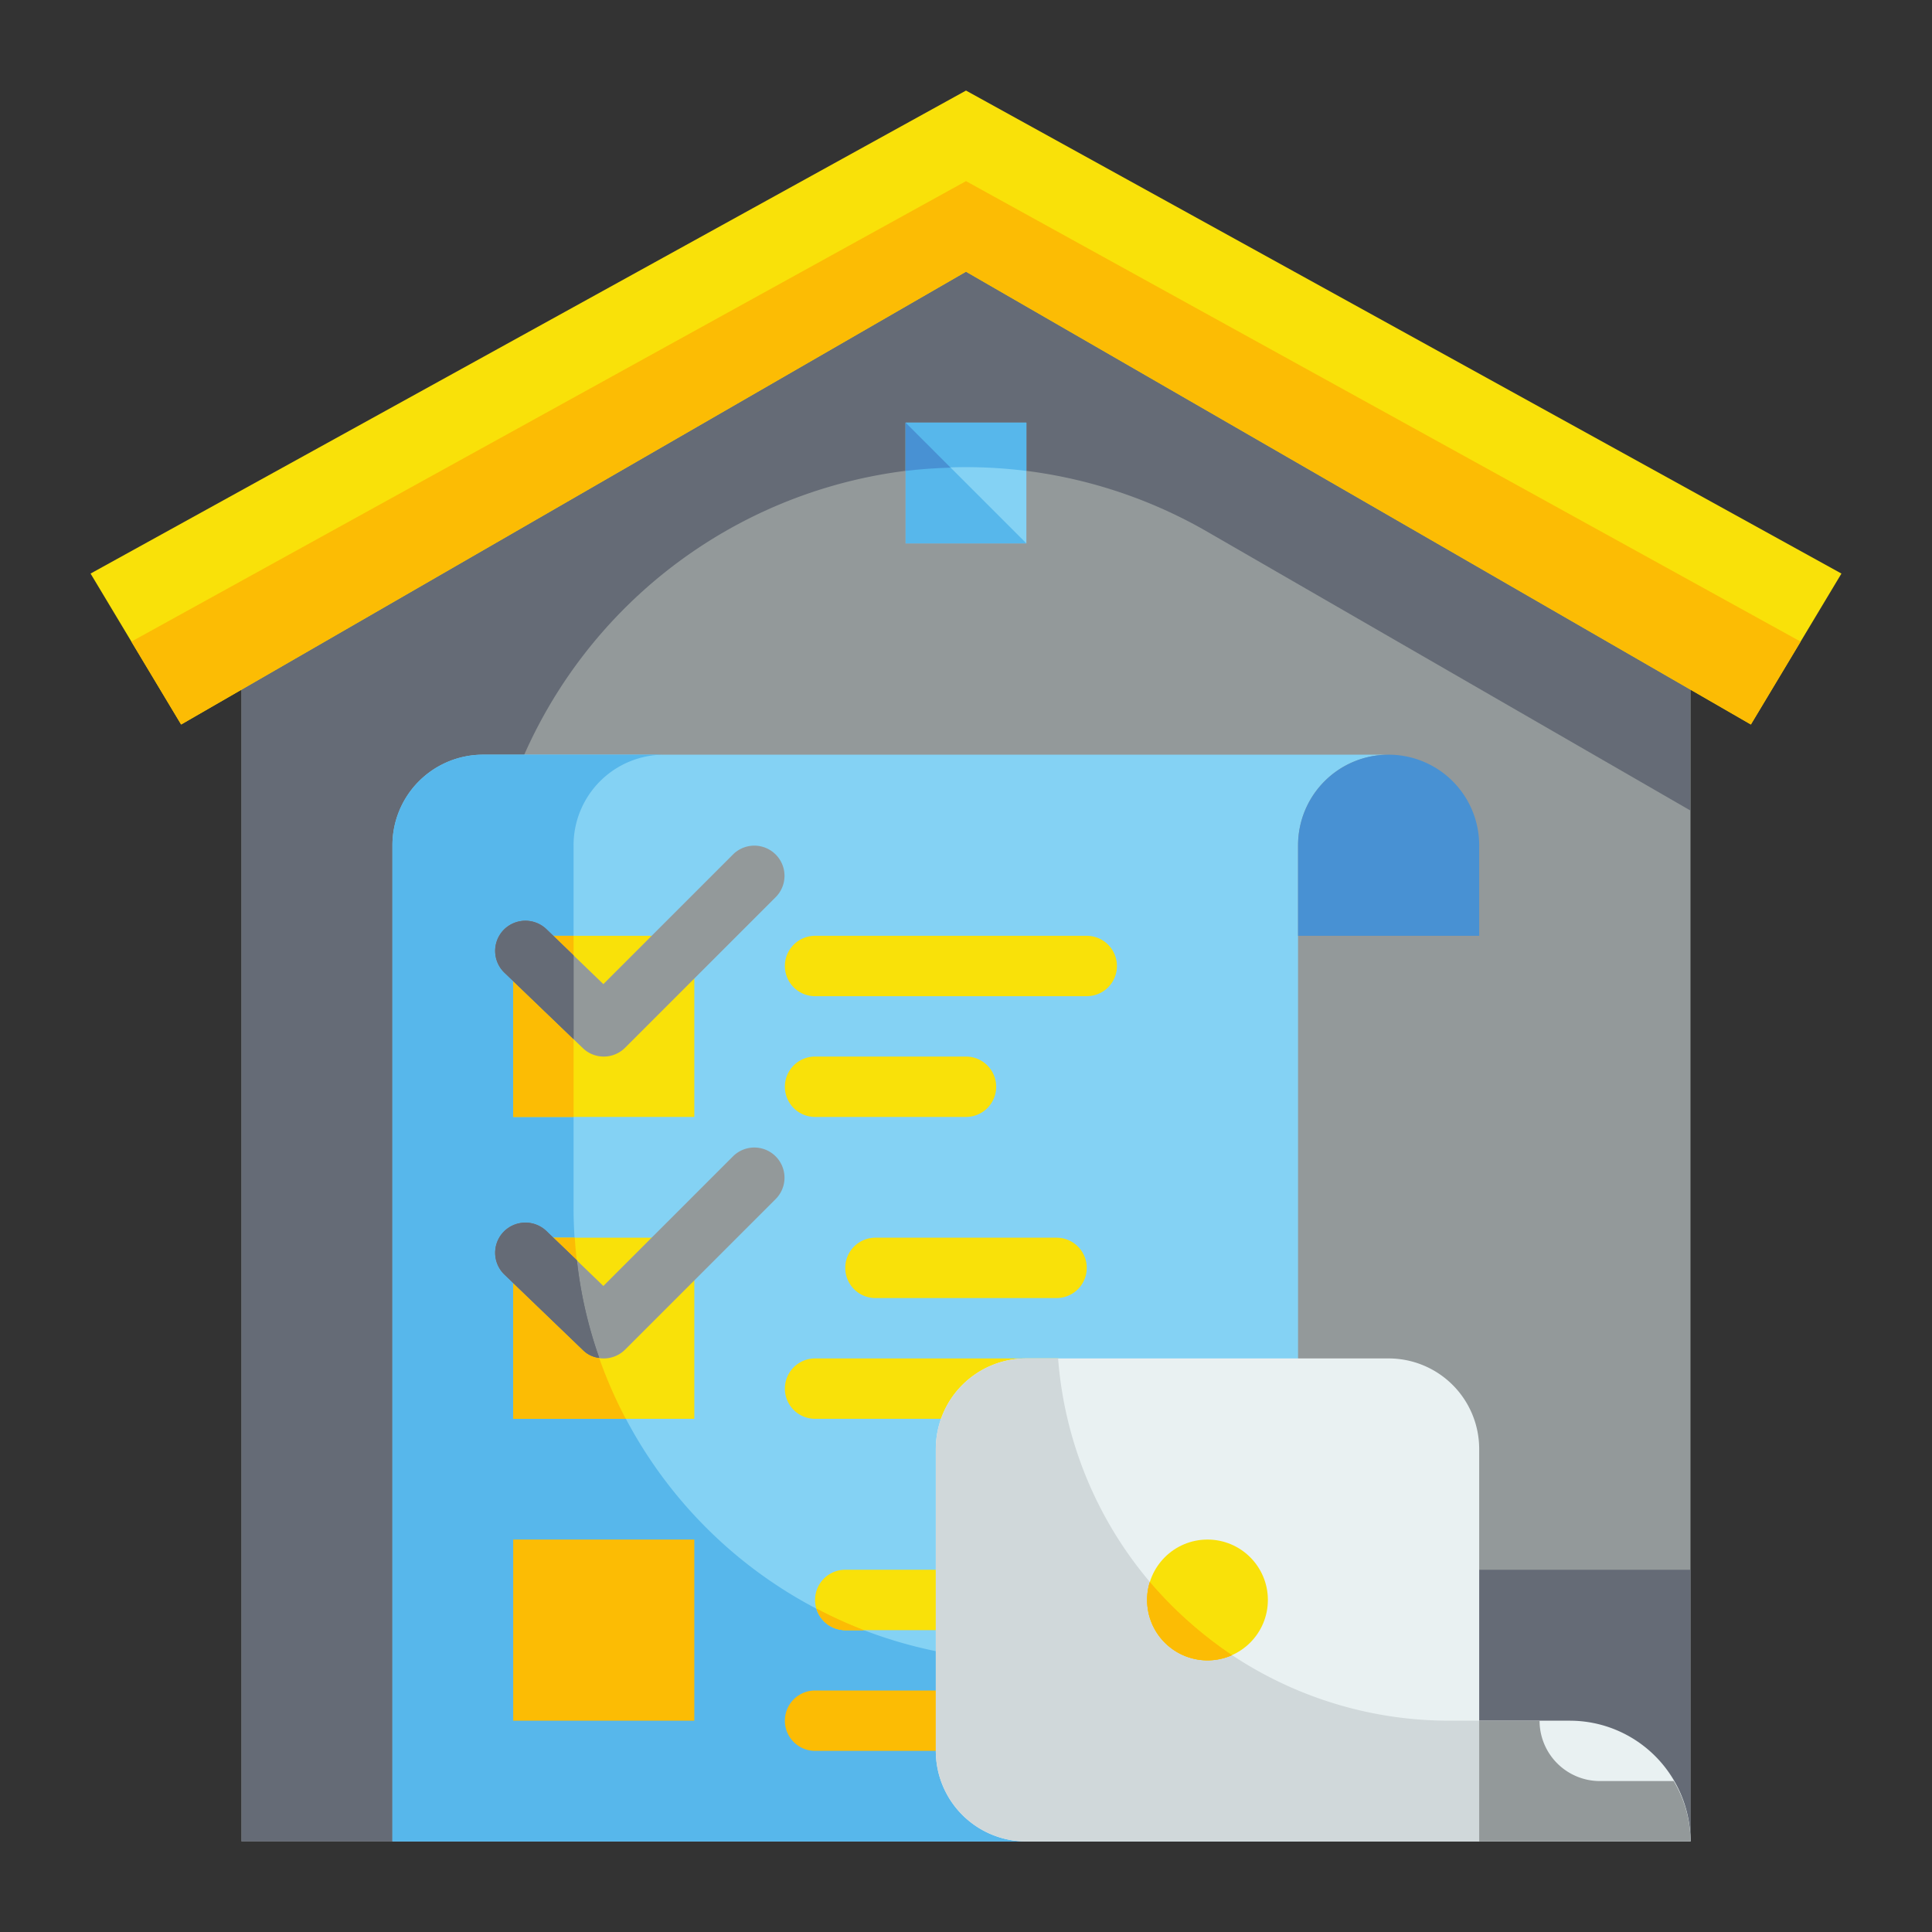 <svg height="512" viewBox="0 0 64 64" width="512" xmlns="http://www.w3.org/2000/svg"><rect x="0" y="0" width="64" height="64" fill="#333333" stroke="none"/><g id="Flat"><g id="Color"><g><g><path d="m56 61h-48v-42l24-13 24 13z" fill="#93999a"/><path d="m33 52a17 17 0 0 1 -17-17v-3.528a16 16 0 0 1 8-13.859 16 16 0 0 1 15.991 0l16 9.233v-7.846l-23.991-13-24 13v42h48v-9z" fill="#656b76"/><path d="m32 9 26 15 3-5-29-16-29 16 3 5z" fill="#f9e109"/><path d="m4.352 21.254 1.648 2.746 26-15 26 15 1.648-2.746-27.648-15.254z" fill="#fcbc04"/></g><g><g><path d="m13 28v33h30v-33a3 3 0 0 1 3-3h-30a3 3 0 0 0 -3 3z" fill="#84d2f4"/><path d="m46 25a3 3 0 0 1 3 3v3a0 0 0 0 1 0 0h-6a0 0 0 0 1 0 0v-3a3 3 0 0 1 3-3z" fill="#4891d3"/></g><path d="m34 55a15 15 0 0 1 -15-15v-12a3 3 0 0 1 3-3h-6a3 3 0 0 0 -3 3v33h30v-6z" fill="#57b7eb"/><path d="m17 31h6v6h-6z" fill="#f9e109"/><path d="m17 41h6v6h-6z" fill="#f9e109"/><path d="m17 51h6v6h-6z" fill="#fcbc04"/><path d="m17 31h2v6h-2z" fill="#fcbc04"/><path d="m20.73 47h-3.73v-6h2.04a14.812 14.812 0 0 0 1.69 6z" fill="#fcbc04"/><path d="m20 35a.993.993 0 0 1 -.693-.28l-2.6-2.5a1 1 0 1 1 1.393-1.44l1.887 1.82 4.306-4.306a1 1 0 0 1 1.414 1.414l-5 5a1 1 0 0 1 -.707.292z" fill="#93999a"/><path d="m20 45a.993.993 0 0 1 -.693-.28l-2.6-2.5a1 1 0 1 1 1.393-1.44l1.887 1.82 4.306-4.306a1 1 0 0 1 1.414 1.414l-5 5a1 1 0 0 1 -.707.292z" fill="#93999a"/><path d="m31 58h-4a1 1 0 0 1 0-2h4a1 1 0 0 1 0 2z" fill="#fcbc04"/><g fill="#f9e109"><path d="m31 54h-3a1 1 0 0 1 0-2h3a1 1 0 0 1 0 2z"/><path d="m35 47h-8a1 1 0 0 1 0-2h8a1 1 0 0 1 0 2z"/><path d="m35 43h-6a1 1 0 0 1 0-2h6a1 1 0 0 1 0 2z"/><path d="m32 37h-5a1 1 0 0 1 0-2h5a1 1 0 0 1 0 2z"/><path d="m36 33h-9a1 1 0 0 1 0-2h9a1 1 0 0 1 0 2z"/></g><path d="m28.61 54h-.61a.99.99 0 0 1 -.95-.71 14.62 14.62 0 0 0 1.56.71z" fill="#fcbc04"/><path d="m28.61 54h-.61a.99.99 0 0 1 -.95-.71 14.62 14.62 0 0 0 1.56.71z" fill="#fcbc04"/><path d="m16.71 32.22a1 1 0 0 1 -.03-1.41 1.008 1.008 0 0 1 1.42-.03l.9.87v2.77z" fill="#656b76"/><path d="m19.85 44.98a.888.888 0 0 1 -.54-.26l-2.6-2.5a1 1 0 0 1 -.03-1.41 1.008 1.008 0 0 1 1.42-.03l1.01.97a14.455 14.455 0 0 0 .74 3.23z" fill="#656b76"/><path d="m19 31.65v2.77l-2.29-2.2a1 1 0 0 1 -.03-1.41 1.008 1.008 0 0 1 1.42-.03z" fill="#656b76"/><path d="m19.85 44.98a.888.888 0 0 1 -.54-.26l-2.6-2.5a1 1 0 0 1 -.03-1.41 1.008 1.008 0 0 1 1.42-.03l1.01.97a14.455 14.455 0 0 0 .74 3.23z" fill="#656b76"/></g><g><path d="m34 45h12a3 3 0 0 1 3 3v13a0 0 0 0 1 0 0h-15a3 3 0 0 1 -3-3v-10a3 3 0 0 1 3-3z" fill="#e9f1f2"/><path d="m49 57h3a4 4 0 0 1 4 4 0 0 0 0 1 0 0h-7a0 0 0 0 1 0 0v-4a0 0 0 0 1 0 0z" fill="#e9f1f2"/><path d="m48 57a12.992 12.992 0 0 1 -12.949-12h-1.051a3 3 0 0 0 -3 3v10a3 3 0 0 0 3 3h15v-4z" fill="#d0d8da"/><circle cx="40" cy="53" fill="#f9e109" r="2"/><path d="m40.81 54.83a2 2 0 0 1 -2.81-1.83 1.871 1.871 0 0 1 .09-.59 13.363 13.363 0 0 0 2.72 2.42z" fill="#fcbc04"/><path d="m40.81 54.83a2 2 0 0 1 -2.81-1.83 1.871 1.871 0 0 1 .09-.59 13.363 13.363 0 0 0 2.72 2.42z" fill="#fcbc04"/><path d="m53 59a2 2 0 0 1 -2-2h-2v4h7a3.955 3.955 0 0 0 -.555-2z" fill="#93999a"/></g><path d="m30 14h4v4h-4z" fill="#84d2f4"/><path d="m34 18h-4v-4z" fill="#57b7eb"/><path d="m30 15.6a16.031 16.031 0 0 1 4 0v-1.6h-4z" fill="#57b7eb"/><path d="m30 14v1.6c.5-.062.992-.093 1.49-.109z" fill="#4891d3"/></g></g></g></svg>